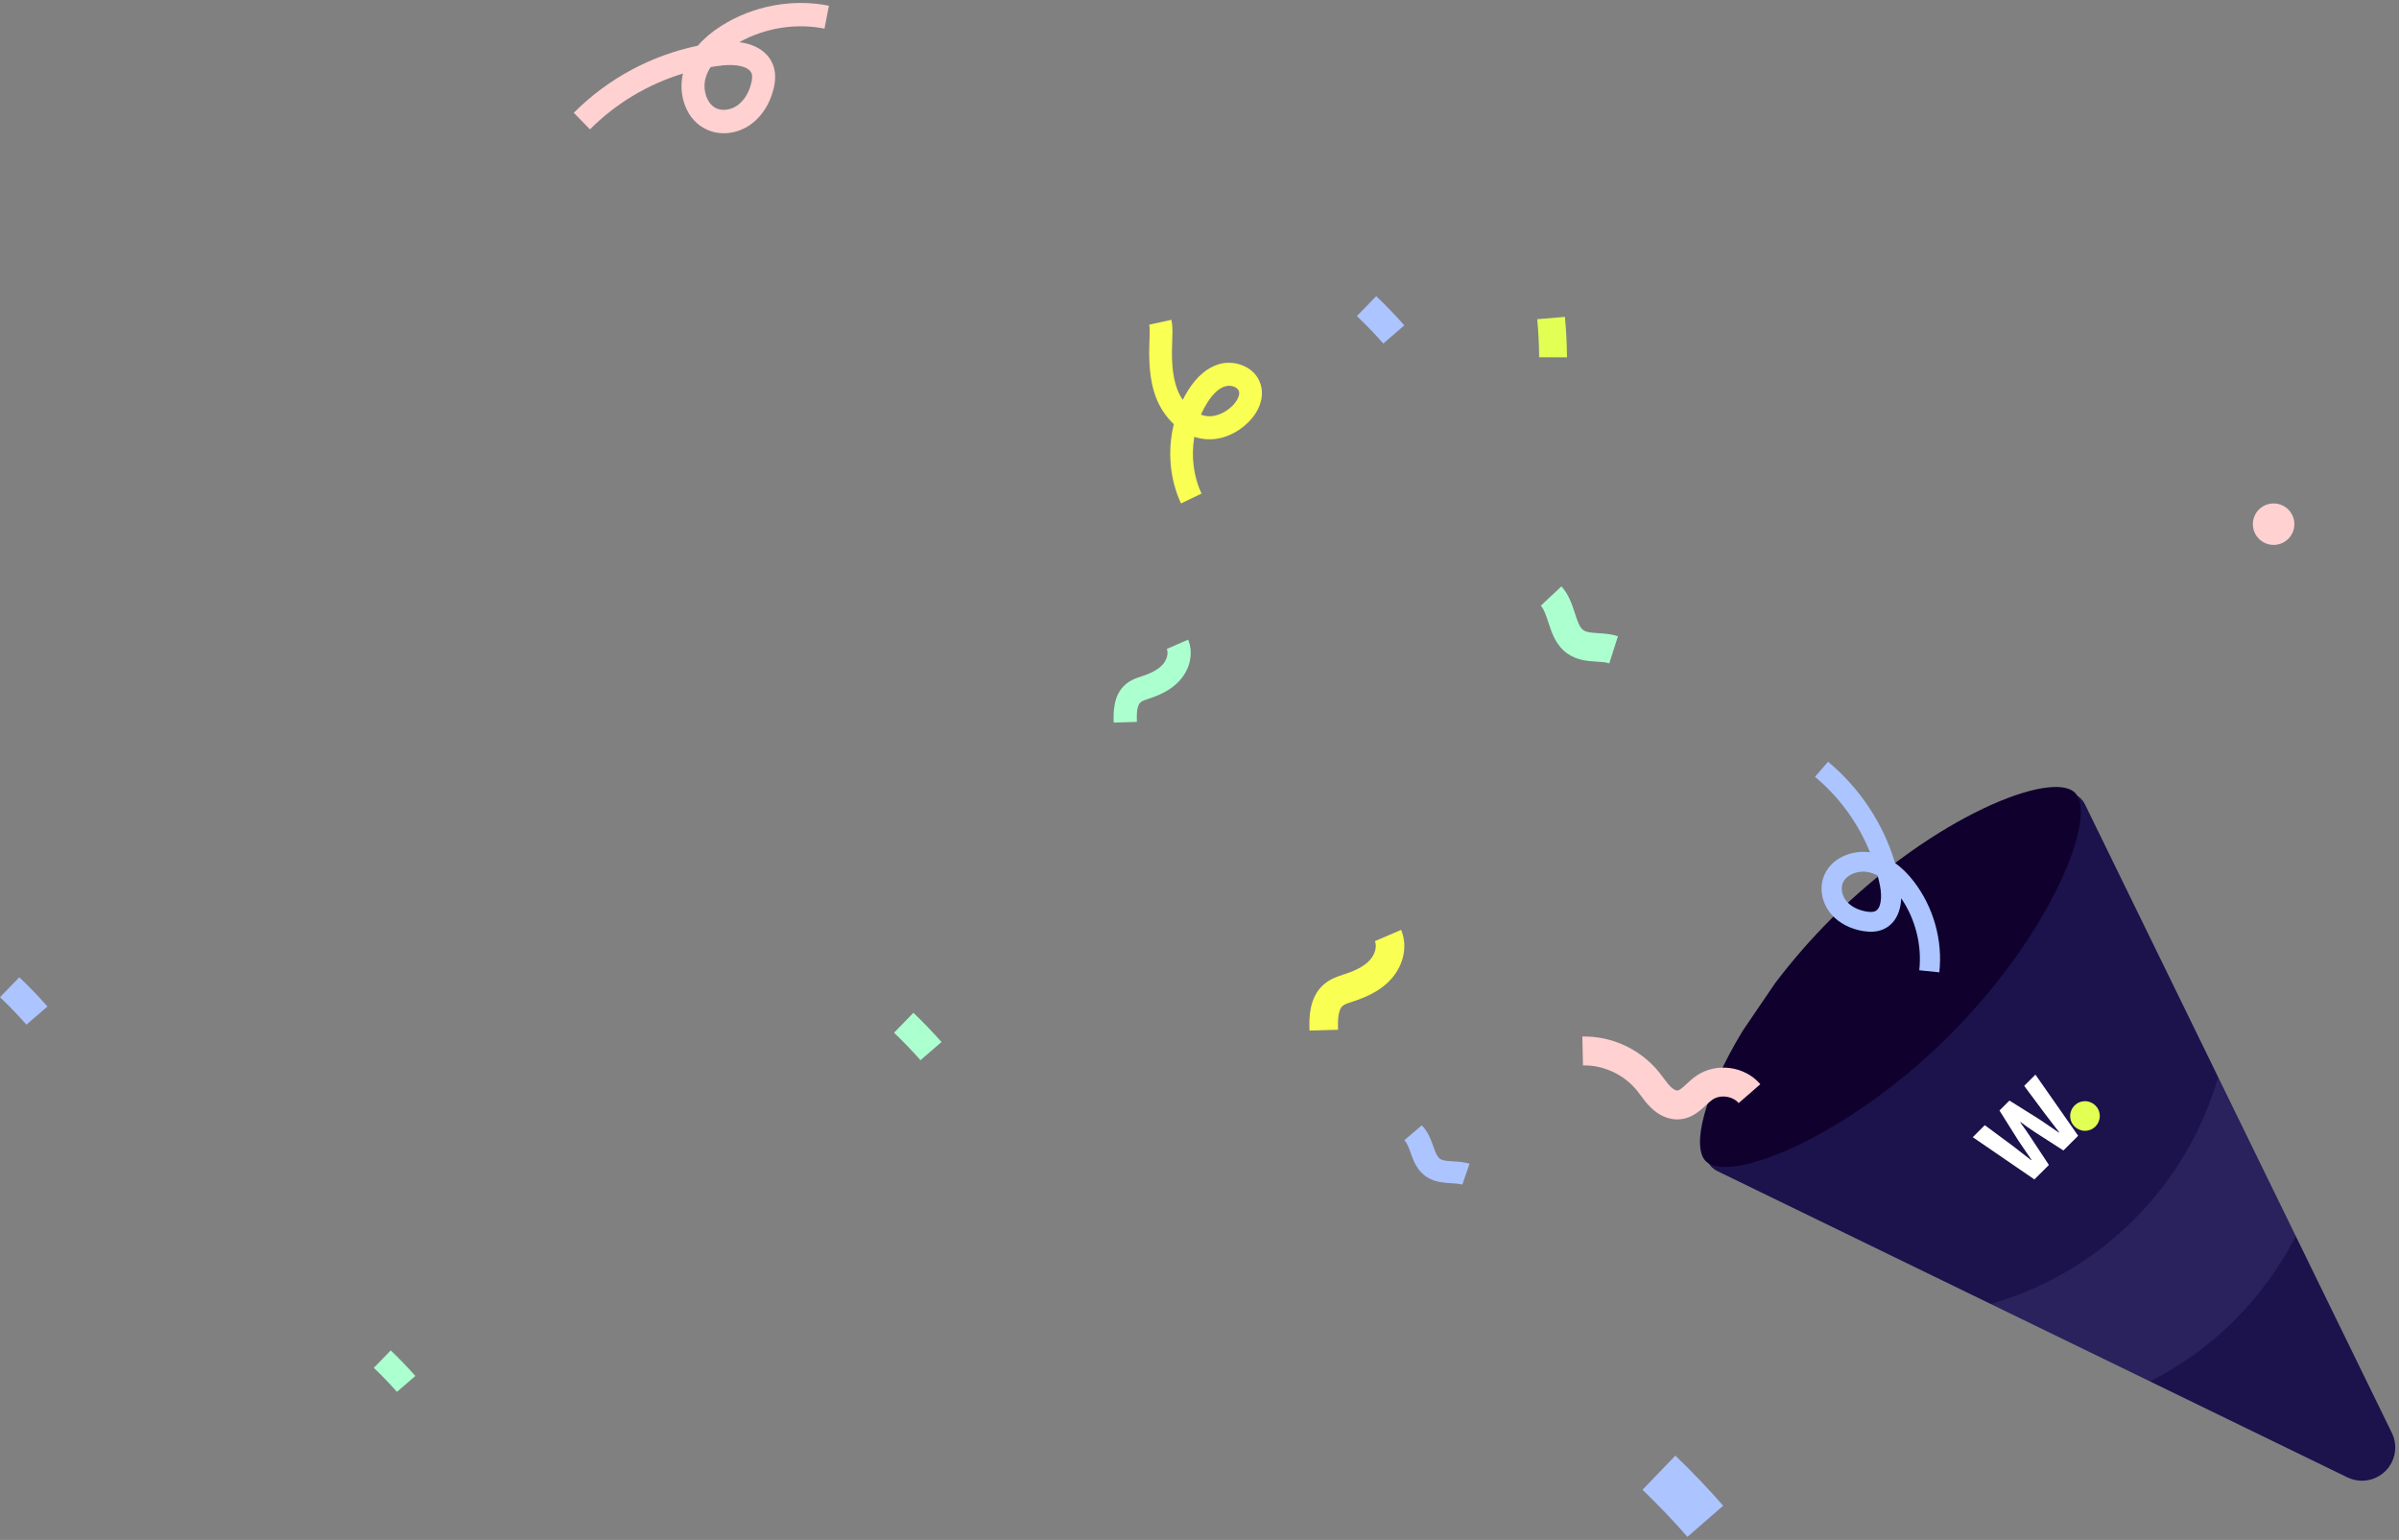 <?xml version="1.0" encoding="UTF-8"?>
<svg width="162px" height="104px" viewBox="0 0 162 104" version="1.1" xmlns="http://www.w3.org/2000/svg" xmlns:xlink="http://www.w3.org/1999/xlink">
    <rect x="0" y="0" width="162" height="104" fill="#808080" stroke="none"/>
    <defs>
        <path d="M9.661,9.641 C6.875,12.421 3.537,14.313 0,15.325 L10.763,20.558 C12.816,19.516 14.743,18.14 16.46,16.426 C18.177,14.713 19.557,12.79 20.601,10.741 L15.357,0 C14.343,3.53 12.447,6.86 9.661,9.641 L9.661,9.641 Z" id="path-1"></path>
    </defs>
    <g id="wallfair.io" stroke="none" stroke-width="1" fill="none" fill-rule="evenodd">
        <g id="wallfair-pop-up" transform="translate(-186, -301)">
            <g id="Group-48-Copy" transform="translate(186, 301.2)">
                <g id="Group-45">
                    <g id="Group-14">
                        <g id="Group-44">
                            <g id="Group" transform="translate(114.797, 52.948)">
                                <path d="M23.787,0.794 C24.323,0.259 25.192,0.259 25.728,0.794 C25.836,0.902 25.925,1.026 25.992,1.163 L46.722,43.626 C47.142,44.487 46.969,45.518 46.291,46.195 C45.613,46.872 44.579,47.045 43.717,46.625 L1.165,25.938 C1.028,25.872 0.903,25.783 0.796,25.675 C0.26,25.14 0.26,24.273 0.796,23.738 L23.787,0.794 Z" id="Path" fill="#1C124C" fill-rule="nonzero"></path>
                                <g id="Oval" transform="translate(19.63, 19.59)">
                                    <mask id="mask-2" fill="white">
                                        <use xlink:href="#path-1"></use>
                                    </mask>
                                    <use id="Mask" fill-opacity="0.096" fill="#ACC4FF" fill-rule="nonzero" xlink:href="#path-1"></use>
                                </g>
                                <path d="M5.064,13.264 C6.171,11.798 7.45,10.312 8.892,8.873 C15.776,2.003 23.76,-1.171 25.324,0.391 C26.889,1.953 23.71,9.919 16.825,16.79 C9.94,23.661 1.956,26.834 0.392,25.272 C-0.602,24.28 0.319,20.702 2.888,16.463 L5.064,13.264 Z" id="Path" fill="#0F002D" fill-rule="nonzero"></path>
                            </g>
                            <path d="M127.991,62.2 C127.669,62.2 127.351,62.138 127.055,62.01 C125.775,61.457 125.329,59.928 125.617,58.717 C123.593,59.334 121.727,60.451 120.214,61.974 L119.274,61.005 C121.249,59.017 123.77,57.656 126.479,57.094 C126.839,56.674 127.295,56.286 127.838,55.94 C129.682,54.766 131.964,54.335 134.099,54.76 L133.843,56.096 C132.169,55.764 130.387,56.052 128.893,56.888 C129.92,57.019 130.653,57.533 130.894,58.339 C131.006,58.716 131.001,59.138 130.878,59.63 C130.663,60.488 130.201,61.213 129.576,61.67 C129.099,62.019 128.539,62.2 127.991,62.2 L127.991,62.2 Z M127.225,58.339 C127.099,58.536 126.997,58.749 126.932,58.979 C126.835,59.324 126.852,59.72 126.98,60.065 C127.051,60.258 127.223,60.603 127.577,60.756 C127.937,60.911 128.426,60.834 128.795,60.564 C129.165,60.293 129.444,59.842 129.582,59.293 C129.643,59.049 129.653,58.867 129.614,58.736 C129.479,58.285 128.652,58.163 127.941,58.24 C127.701,58.266 127.462,58.299 127.225,58.339 L127.225,58.339 Z" id="Shape" fill="#ACC4FF" fill-rule="nonzero" transform="translate(126.687, 58.4) rotate(85) translate(-126.687, -58.4) "></path>
                            <path d="M113.262,75.4 C112.643,75.4 112.023,75.127 111.492,74.616 C111.213,74.346 110.992,74.049 110.798,73.786 C110.71,73.668 110.627,73.556 110.544,73.453 C109.673,72.373 108.276,71.72 106.896,71.752 L106.853,69.802 C108.842,69.757 110.786,70.661 112.043,72.222 C112.152,72.356 112.25,72.489 112.346,72.618 C112.509,72.839 112.664,73.047 112.826,73.204 C113.015,73.385 113.192,73.458 113.281,73.448 C113.432,73.431 113.673,73.208 113.906,72.992 C114.089,72.822 114.297,72.63 114.538,72.462 C115.871,71.532 117.816,71.784 118.873,73.023 L117.409,74.297 C116.998,73.816 116.154,73.707 115.637,74.067 C115.506,74.159 115.363,74.291 115.212,74.43 C114.794,74.817 114.274,75.299 113.496,75.387 C113.418,75.396 113.34,75.4 113.262,75.4 L113.262,75.4 Z" id="Path" fill="#FFD1D1" fill-rule="nonzero"></path>
                            <ellipse id="Oval" fill="#FFD1D1" fill-rule="nonzero" cx="153.533" cy="35.2" rx="1.402" ry="1.4"></ellipse>
                            <path d="M62.159,71.4 C61.593,70.759 60.992,70.134 60.373,69.545 L61.68,68.2 C62.338,68.827 62.977,69.49 63.579,70.172 L62.159,71.4 Z" id="Path" fill="#ACFFCE" fill-rule="nonzero"></path>
                            <path d="M1.786,69 C1.22,68.359 0.619,67.734 0,67.145 L1.306,65.8 C1.965,66.427 2.604,67.09 3.205,67.772 L1.786,69 Z" id="Path-Copy-8" fill="#ACC4FF" fill-rule="nonzero"></path>
                            <path d="M105.031,24.201 C104.466,23.56 103.866,22.936 103.248,22.346 L104.555,20.999 C105.212,21.626 105.85,22.289 106.451,22.971 L105.031,24.201 Z" id="Path-Copy-5" fill="#E2FF54" fill-rule="nonzero" transform="translate(104.849, 22.6) rotate(41) translate(-104.849, -22.6) "></path>
                            <path d="M93.413,23 C92.847,22.359 92.246,21.734 91.627,21.145 L92.933,19.8 C93.592,20.427 94.23,21.09 94.832,21.772 L93.413,23 Z" id="Path" fill="#ACC4FF" fill-rule="nonzero"></path>
                            <path d="M108.673,44.6 C108.442,44.524 108.14,44.504 107.82,44.484 C107.239,44.446 106.516,44.4 105.873,43.96 C105.069,43.409 104.782,42.526 104.551,41.816 C104.406,41.37 104.269,40.949 104.048,40.705 L105.44,39.4 C105.938,39.95 106.156,40.62 106.348,41.211 C106.517,41.73 106.662,42.179 106.93,42.362 C107.147,42.511 107.514,42.534 107.939,42.562 C108.342,42.588 108.799,42.617 109.257,42.768 L108.673,44.6 Z" id="Path" fill="#ACFFCE" fill-rule="nonzero"></path>
                            <path d="M88.429,69.4 C88.406,68.615 88.364,67.153 89.424,66.258 C89.85,65.899 90.343,65.738 90.739,65.609 L90.864,65.568 C91.655,65.306 92.183,65.003 92.525,64.614 C92.859,64.234 92.994,63.707 92.845,63.36 L94.614,62.6 C95.061,63.645 94.808,64.936 93.969,65.89 C93.392,66.545 92.598,67.025 91.47,67.4 L91.334,67.444 C91.061,67.533 90.802,67.617 90.664,67.734 C90.357,67.993 90.335,68.693 90.354,69.344 L88.429,69.4 Z" id="Path" fill="#FAFF54" fill-rule="nonzero"></path>
                            <path d="M75.205,48.6 C75.187,47.953 75.152,46.75 76.013,46.013 C76.359,45.717 76.76,45.585 77.082,45.478 L77.184,45.445 C77.826,45.228 78.255,44.979 78.533,44.658 C78.804,44.346 78.914,43.912 78.793,43.626 L80.231,43 C80.594,43.86 80.388,44.924 79.706,45.709 C79.238,46.249 78.592,46.644 77.675,46.953 L77.566,46.989 C77.343,47.063 77.133,47.132 77.021,47.228 C76.771,47.442 76.753,48.018 76.769,48.554 L75.205,48.6 Z" id="Path-Copy-3" fill="#ACFFCE" fill-rule="nonzero"></path>
                            <path d="M79.752,33.8 C78.982,32.151 78.829,30.221 79.266,28.449 C78.731,27.946 78.325,27.315 78.082,26.691 C77.569,25.371 77.575,23.983 77.629,22.559 L77.63,22.544 C77.642,22.244 77.652,21.961 77.603,21.726 L79.103,21.4 C79.193,21.826 79.177,22.24 79.163,22.604 L79.162,22.619 C79.115,23.871 79.105,25.081 79.509,26.119 C79.609,26.376 79.731,26.604 79.869,26.804 C79.979,26.583 80.1,26.368 80.232,26.159 C80.83,25.212 81.539,24.615 82.337,24.387 C83.383,24.087 84.753,24.561 85.124,25.744 C85.385,26.574 85.082,27.529 84.314,28.3 C83.546,29.071 82.549,29.496 81.58,29.467 C81.254,29.458 80.944,29.399 80.651,29.3 C80.429,30.591 80.586,31.952 81.138,33.134 L79.752,33.8 Z M81.098,27.803 C81.282,27.871 81.461,27.907 81.625,27.912 C82.164,27.928 82.771,27.659 83.235,27.193 C83.513,26.914 83.753,26.504 83.663,26.216 C83.578,25.947 83.119,25.78 82.754,25.884 C82.327,26.006 81.914,26.381 81.524,26.999 C81.362,27.255 81.219,27.525 81.098,27.803 Z" id="Shape" fill="#FAFF54" fill-rule="nonzero"></path>
                            <path d="M48.877,8.8 C48.503,8.8 48.133,8.728 47.79,8.58 C46.301,7.94 45.784,6.169 46.119,4.767 C43.766,5.482 41.597,6.775 39.839,8.538 L38.747,7.417 C41.042,5.115 43.971,3.539 47.12,2.888 C47.538,2.402 48.068,1.952 48.7,1.552 C50.843,0.192 53.495,-0.306 55.976,0.185 L55.678,1.733 C53.732,1.347 51.662,1.682 49.926,2.649 C51.119,2.801 51.97,3.397 52.25,4.329 C52.381,4.765 52.375,5.254 52.232,5.824 C51.983,6.818 51.445,7.657 50.719,8.187 C50.165,8.591 49.514,8.8 48.877,8.8 L48.877,8.8 Z M47.986,4.33 C47.84,4.558 47.722,4.805 47.647,5.07 C47.534,5.47 47.554,5.929 47.702,6.328 C47.785,6.551 47.985,6.951 48.396,7.128 C48.814,7.308 49.383,7.218 49.811,6.906 C50.242,6.592 50.566,6.07 50.726,5.434 C50.797,5.152 50.809,4.941 50.764,4.789 C50.607,4.267 49.645,4.126 48.819,4.215 C48.54,4.245 48.263,4.284 47.986,4.33 L47.986,4.33 Z" id="Shape-Copy-4" fill="#FFD1D1" fill-rule="nonzero"></path>
                            <path d="M26.806,93.8 C26.311,93.239 25.785,92.693 25.243,92.177 L26.386,91 C26.962,91.548 27.521,92.129 28.048,92.726 L26.806,93.8 Z" id="Path-Copy-9" fill="#ACFFCE" fill-rule="nonzero"></path>
                            <path d="M98.746,79.8 C98.55,79.741 98.294,79.726 98.024,79.71 C97.532,79.682 96.92,79.646 96.377,79.308 C95.696,78.884 95.453,78.204 95.258,77.658 C95.135,77.315 95.019,76.992 94.832,76.804 L96.01,75.8 C96.431,76.223 96.616,76.738 96.778,77.193 C96.921,77.593 97.044,77.938 97.271,78.079 C97.454,78.193 97.765,78.211 98.125,78.232 C98.466,78.252 98.852,78.275 99.24,78.391 L98.746,79.8 Z" id="Path-Copy-2" fill="#ACC4FF" fill-rule="nonzero"></path>
                        </g>
                        <ellipse id="Oval" fill="#E2FF54" transform="translate(140.795, 75.169) rotate(-11) translate(-140.795, -75.169) " cx="140.795" cy="75.169" rx="1" ry="1"></ellipse>
                        <path d="M136.406,78.721 L136.868,76.469 C136.908,76.277 136.945,76.083 136.978,75.888 C137.011,75.692 137.042,75.504 137.072,75.321 L137.072,75.321 L137.103,75.321 C137.128,75.504 137.158,75.693 137.191,75.888 C137.224,76.083 137.261,76.277 137.302,76.47 L137.302,76.47 L137.79,78.722 L139.197,78.723 L140.076,73.764 L139.003,73.763 L138.663,76.083 C138.627,76.342 138.593,76.6 138.561,76.859 C138.528,77.117 138.494,77.381 138.459,77.65 L138.459,77.65 L138.428,77.65 C138.377,77.381 138.328,77.116 138.279,76.855 C138.231,76.594 138.181,76.336 138.13,76.083 L138.13,76.083 L137.596,73.762 L136.645,73.761 L136.115,76.081 C136.064,76.339 136.015,76.599 135.967,76.86 C135.919,77.122 135.87,77.384 135.819,77.648 L135.819,77.648 L135.789,77.648 C135.758,77.384 135.725,77.121 135.689,76.86 C135.654,76.599 135.62,76.339 135.59,76.08 L135.59,76.08 L135.245,73.76 L134.097,73.759 L135.022,78.719 L136.406,78.721 Z" id="W" fill="#FFFFFF" fill-rule="nonzero" transform="translate(137.086, 76.241) rotate(-45) translate(-137.086, -76.241) "></path>
                    </g>
                    <g id="Group-33" transform="translate(133.217, 72.372)"></g>
                </g>
                <path d="M113.95,103.592 C112.988,102.492 111.966,101.422 110.913,100.412 L113.134,98.106 C114.254,99.18 115.341,100.318 116.364,101.487 L113.95,103.592 Z" id="Path" fill="#ACC4FF" fill-rule="nonzero"></path>
            </g>
        </g>
    </g>
</svg>